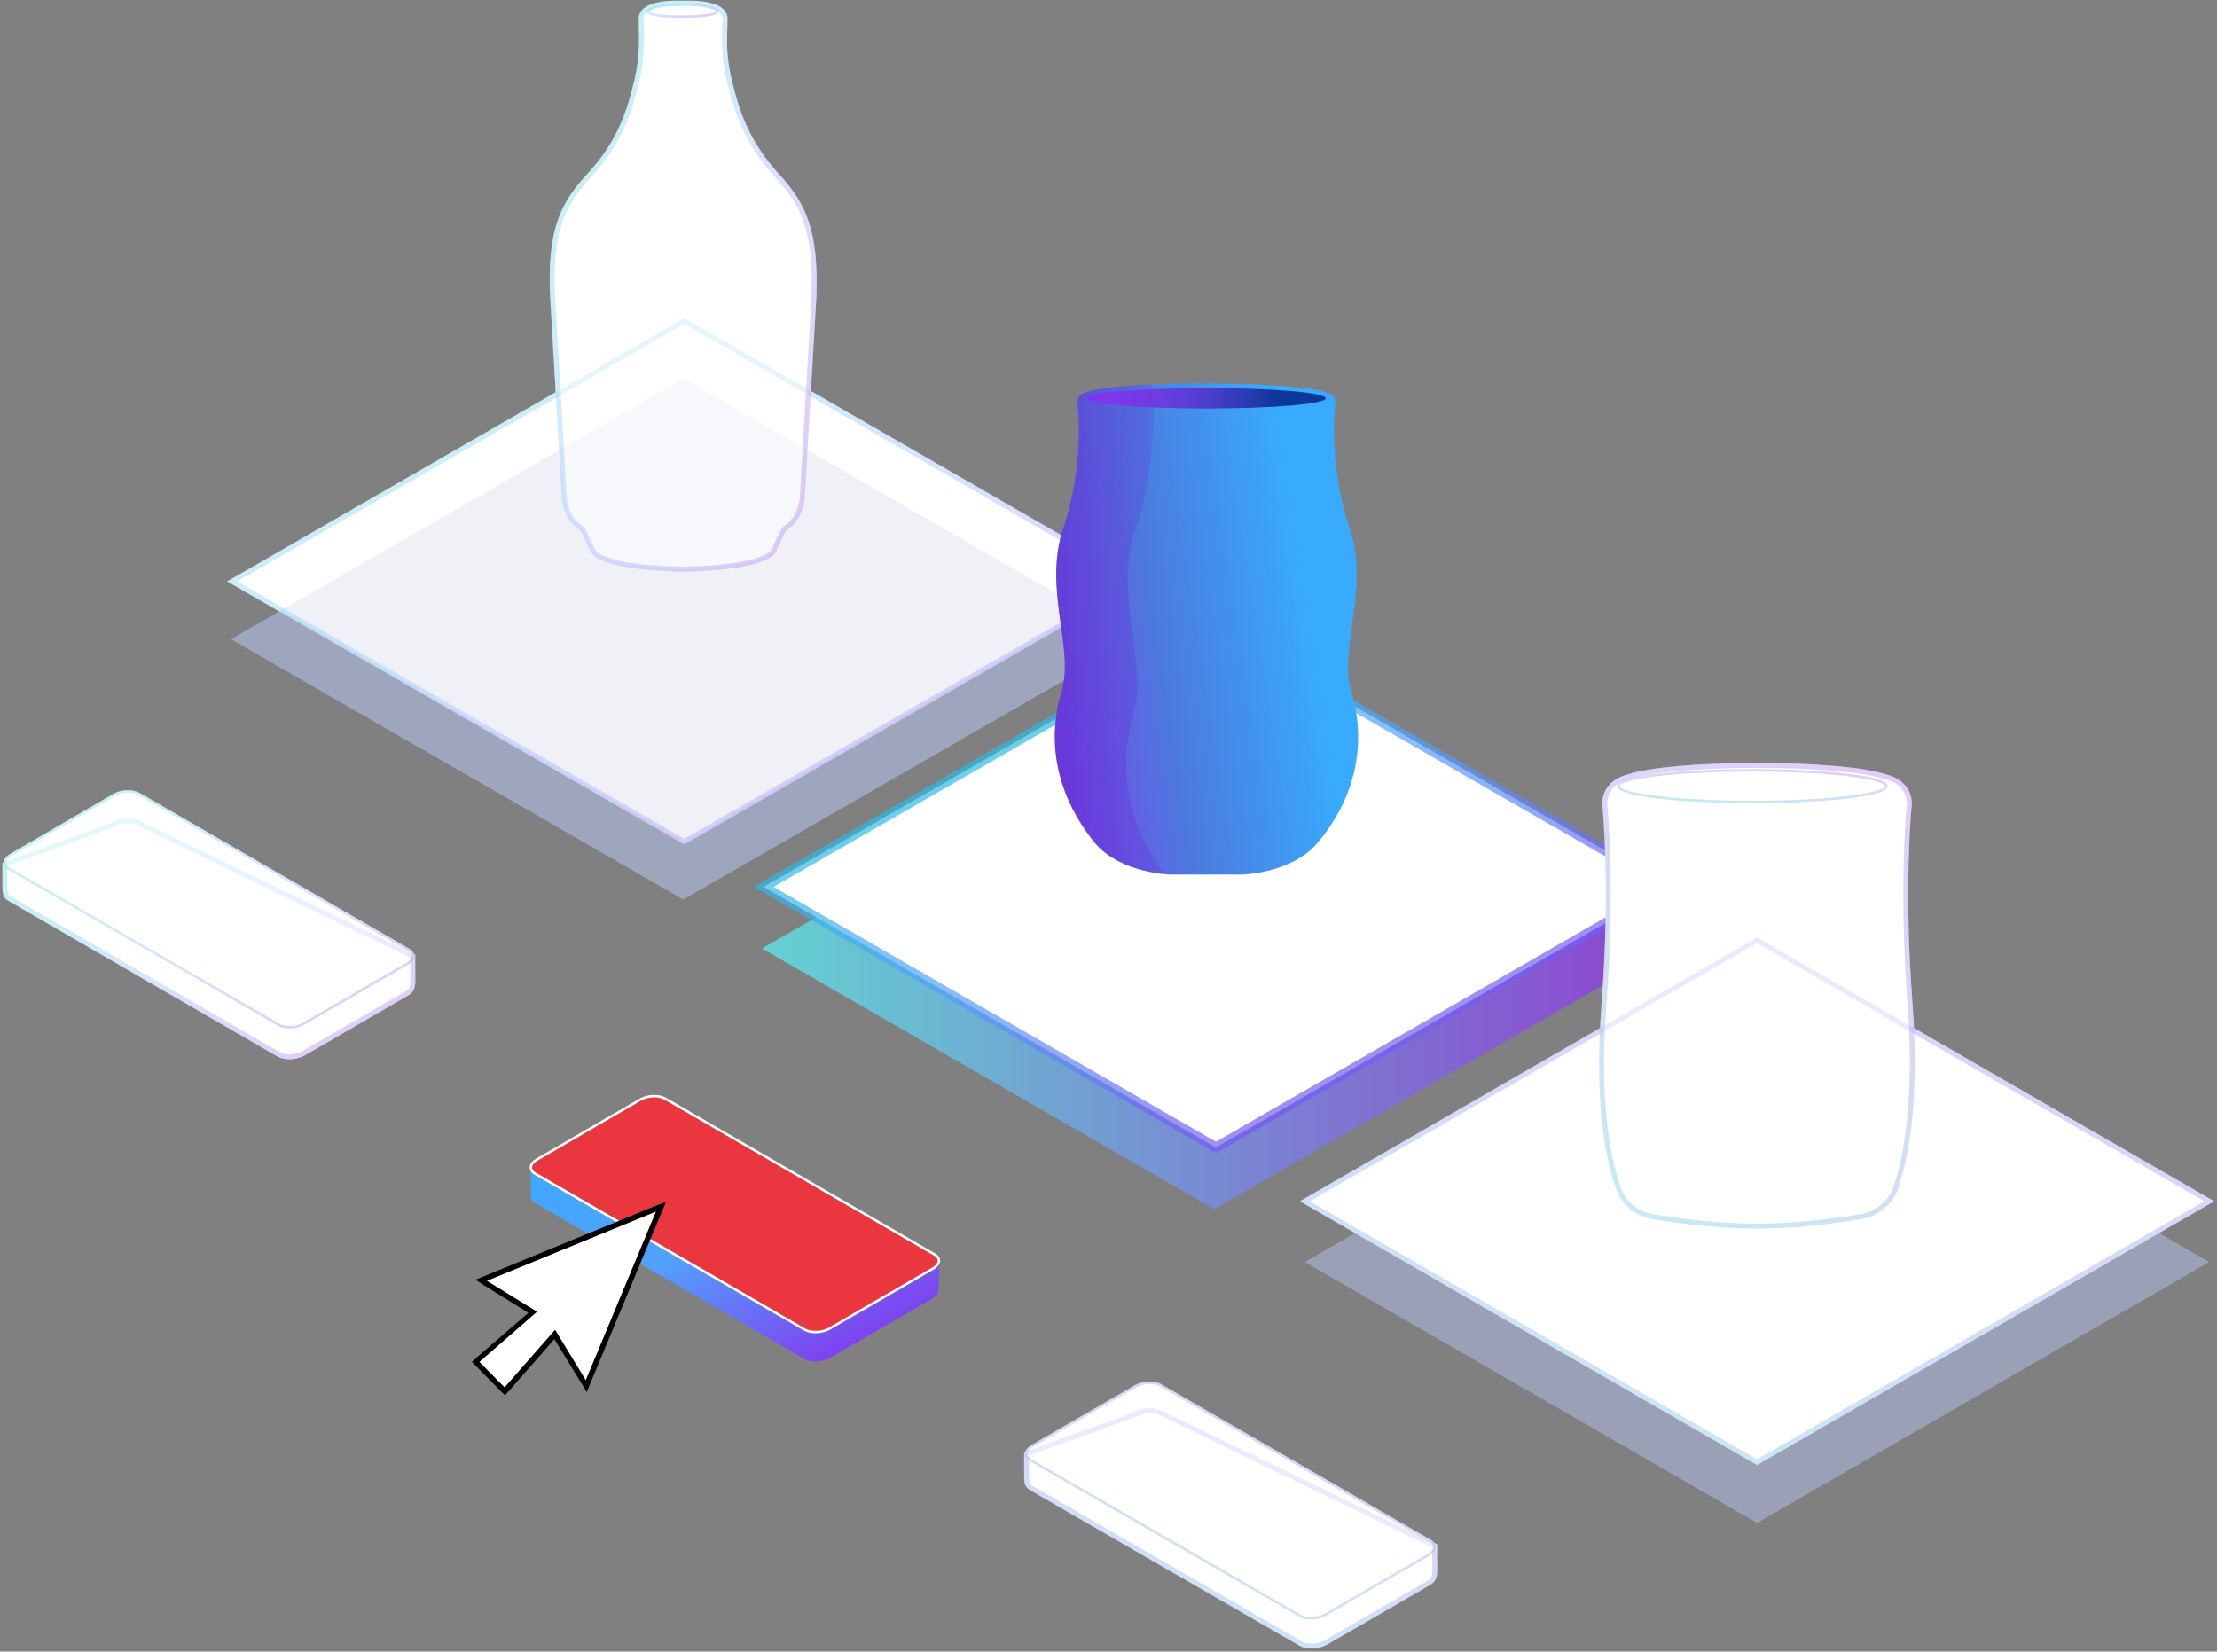 <svg width="451" height="336" viewBox="0 0 451 336" fill="none" xmlns="http://www.w3.org/2000/svg">
<rect x="0" y="0" width="451" height="336" fill="#808080" stroke="none"/>
<path d="M139.215 171.572L231.785 118.286L139.215 65L46.644 118.286L139.215 171.572ZM230.641 118.286L139.215 170.93L47.788 118.286L139.215 65.642L230.641 118.286Z" fill="black"/>
<path opacity="0.69" fill-rule="evenodd" clip-rule="evenodd" d="M231 130.036L139 183L47 130.036L139 77L231 130.036Z" fill="#A6AFCD"/>
<path fill-rule="evenodd" clip-rule="evenodd" d="M231.213 118.286L139.215 171.215L47.216 118.286L139.215 65.285L231.213 118.286Z" fill="white" stroke="white"/>
<path fill-rule="evenodd" clip-rule="evenodd" d="M158.152 35.805C151.816 28.916 149.872 22.53 148.432 16.647C146.992 10.763 147.496 7.391 147.496 3.803C147.496 0.502 140.512 0.646 140.512 0.646H137.416C137.416 0.646 130.432 0.502 130.432 3.803C130.432 7.391 130.864 10.763 129.496 16.647C128.056 22.53 126.184 28.916 119.776 35.805C114.16 41.832 111.784 47.428 112.432 60.631L114.808 101.53C114.808 101.53 115.096 105.405 118.12 107.342C118.552 107.629 118.984 108.562 118.984 108.562L120.64 112.149C120.64 112.149 122.152 115.378 137.344 115.737V115.809C137.92 115.809 138.424 115.809 139 115.809C139.504 115.809 140.08 115.809 140.656 115.809V115.737C155.848 115.306 157.36 112.149 157.36 112.149L159.016 108.562C159.016 108.562 159.448 107.557 159.88 107.342C162.832 105.476 163.192 101.53 163.192 101.53L165.568 60.631C166.072 47.357 163.696 41.832 158.152 35.805Z" fill="white" stroke="white"/>
<path fill-rule="evenodd" clip-rule="evenodd" d="M131.8 2.296C131.8 1.65 134.968 0.933 138.856 0.933C142.744 0.933 145.912 1.579 145.912 2.296C145.912 3.014 142.744 3.372 138.856 3.372C134.968 3.444 131.8 3.014 131.8 2.296Z" fill="white" stroke="white" stroke-width="0.5"/>
<path fill-rule="evenodd" clip-rule="evenodd" d="M56.703 214.508L1.864 182.779C1.216 182.419 1 181.698 1 180.688V175.857L23.238 167.708C24.749 166.843 26.98 166.771 28.276 167.492L83.978 194.533V197.851C83.978 199.942 84.266 201.24 82.755 202.105L61.74 214.292C60.229 215.157 57.998 215.229 56.703 214.508Z" fill="white" stroke="white"/>
<path fill-rule="evenodd" clip-rule="evenodd" d="M56.76 208.508L1.882 176.779C0.585 176.058 0.729 174.76 2.242 173.895L23.199 161.708C24.712 160.843 26.944 160.771 28.24 161.492L83.118 193.221C84.415 193.942 84.271 195.24 82.758 196.105L61.729 208.292C60.288 209.157 58.056 209.229 56.76 208.508Z" fill="white" stroke="white" stroke-width="0.5"/>
<g opacity="0.5">
<path opacity="0.69" fill-rule="evenodd" clip-rule="evenodd" d="M231 130.036L139 183L47 130.036L139 77L231 130.036Z" fill="#A6AFCD"/>
<path opacity="0.5" fill-rule="evenodd" clip-rule="evenodd" d="M231.213 118.286L139.215 171.215L47.216 118.286L139.215 65.285L231.213 118.286Z" fill="white" stroke="url(#paint0_linear)"/>
<path opacity="0.5" fill-rule="evenodd" clip-rule="evenodd" d="M158.152 35.805C151.816 28.916 149.872 22.53 148.432 16.647C146.992 10.763 147.496 7.391 147.496 3.803C147.496 0.502 140.512 0.646 140.512 0.646H137.416C137.416 0.646 130.432 0.502 130.432 3.803C130.432 7.391 130.864 10.763 129.496 16.647C128.056 22.53 126.184 28.916 119.776 35.805C114.16 41.832 111.784 47.428 112.432 60.631L114.808 101.53C114.808 101.53 115.096 105.405 118.12 107.342C118.552 107.629 118.984 108.562 118.984 108.562L120.64 112.149C120.64 112.149 122.152 115.378 137.344 115.737V115.809C137.92 115.809 138.424 115.809 139 115.809C139.504 115.809 140.08 115.809 140.656 115.809V115.737C155.848 115.306 157.36 112.149 157.36 112.149L159.016 108.562C159.016 108.562 159.448 107.557 159.88 107.342C162.832 105.476 163.192 101.53 163.192 101.53L165.568 60.631C166.072 47.357 163.696 41.832 158.152 35.805Z" fill="white" stroke="url(#paint1_linear)"/>
<path opacity="0.5" fill-rule="evenodd" clip-rule="evenodd" d="M131.8 2.296C131.8 1.65 134.968 0.933 138.856 0.933C142.744 0.933 145.912 1.579 145.912 2.296C145.912 3.014 142.744 3.372 138.856 3.372C134.968 3.444 131.8 3.014 131.8 2.296Z" fill="white" stroke="url(#paint2_linear)" stroke-width="0.5"/>
<path opacity="0.5" fill-rule="evenodd" clip-rule="evenodd" d="M56.703 214.508L1.864 182.779C1.216 182.419 1 181.698 1 180.688V175.857L23.238 167.708C24.749 166.843 26.98 166.771 28.276 167.492L83.978 194.533V197.851C83.978 199.942 84.266 201.24 82.755 202.105L61.74 214.292C60.229 215.157 57.998 215.229 56.703 214.508Z" fill="white" stroke="url(#paint3_linear)"/>
<path opacity="0.5" fill-rule="evenodd" clip-rule="evenodd" d="M56.76 208.508L1.882 176.779C0.585 176.058 0.729 174.76 2.242 173.895L23.199 161.708C24.712 160.843 26.944 160.771 28.24 161.492L83.118 193.221C84.415 193.942 84.271 195.24 82.758 196.105L61.729 208.292C60.288 209.157 58.056 209.229 56.76 208.508Z" fill="white" stroke="url(#paint4_linear)" stroke-width="0.5"/>
</g>
<path opacity="0.69" fill-rule="evenodd" clip-rule="evenodd" d="M339 192.964L247 246L155 192.964L247 140L339 192.964Z" fill="url(#paint5_linear)"/>
<path fill-rule="evenodd" clip-rule="evenodd" d="M339.356 180.429L247.358 233.429L155.359 180.429L247.358 127.499L339.356 180.429Z" fill="white"/>
<path opacity="0.69" fill-rule="evenodd" clip-rule="evenodd" d="M339.356 180.429L247.358 233.429L155.359 180.429L247.358 127.499L339.356 180.429Z" fill="white" stroke="url(#paint6_linear)" stroke-width="2"/>
<path fill-rule="evenodd" clip-rule="evenodd" d="M163.703 276.508L108.864 244.731C108.216 244.37 108 243.648 108 242.636V237.798L130.238 229.709C131.749 228.842 133.98 228.77 135.276 229.492L190.978 256.575V259.897C190.978 261.991 191.266 263.291 189.755 264.158L168.74 276.291C167.229 277.158 164.998 277.23 163.703 276.508Z" fill="url(#paint7_linear)"/>
<path fill-rule="evenodd" clip-rule="evenodd" d="M163.711 270.508L108.881 238.779C107.586 238.058 107.73 236.76 109.241 235.895L130.252 223.708C131.763 222.843 133.994 222.771 135.289 223.492L190.119 255.221C191.414 255.942 191.27 257.24 189.759 258.105L168.748 270.292C167.237 271.157 165.007 271.229 163.711 270.508Z" fill="#E9363F" stroke="white" stroke-width="0.5"/>
<path fill-rule="evenodd" clip-rule="evenodd" d="M215.933 140.734C218.653 131.669 212.067 119.942 216.363 107.281C219.441 98.216 219.584 89.295 219.441 84.978C219.369 83.468 218.868 81.669 219.513 80.734C220.372 79.007 231.11 78 244.498 78C244.569 78 244.641 78 244.713 78C244.856 78 244.999 78 245.071 78C245.142 78 245.214 78 245.285 78C245.357 78 245.357 78 245.428 78C245.5 78 245.5 78 245.572 78C245.643 78 245.715 78 245.786 78C245.93 78 246.073 78 246.144 78C246.216 78 246.288 78 246.359 78C259.747 78.072 270.485 79.007 271.344 80.734C271.989 81.669 271.416 83.54 271.416 84.978C271.273 89.367 271.416 98.216 274.494 107.281C278.79 120.014 272.203 131.669 274.924 140.734C279.005 154.547 273.134 165.626 267.836 171.669C262.61 177.712 252.588 177.928 252.588 177.928H245.858H244.856H238.126C238.126 177.928 228.175 177.712 222.877 171.669C217.794 165.626 211.852 154.475 215.933 140.734Z" fill="url(#paint8_linear)"/>
<path opacity="0.75" fill-rule="evenodd" clip-rule="evenodd" d="M215.933 140.662C218.653 131.597 212.067 119.871 216.363 107.209C219.441 98.144 219.584 89.223 219.441 84.906C219.369 83.396 218.868 81.597 219.513 80.662C220.157 79.367 226.027 78.504 234.332 78.144C234.117 79.295 234.547 80.806 234.547 82.173C234.69 87.065 234.547 97.137 231.11 107.353C226.314 121.669 233.688 134.835 230.609 145.122C226.457 159.223 231.54 170.806 236.909 177.856C234.046 177.568 227.101 176.417 223.021 171.669C217.794 165.482 211.852 154.403 215.933 140.662Z" fill="url(#paint9_linear)"/>
<path d="M245.428 83.108C232.025 83.108 221.159 82.174 221.159 81.022C221.159 79.869 232.025 78.935 245.428 78.935C258.832 78.935 269.698 79.869 269.698 81.022C269.698 82.174 258.832 83.108 245.428 83.108Z" fill="url(#paint10_linear)"/>
<path opacity="0.69" fill-rule="evenodd" clip-rule="evenodd" d="M449.428 256.745L357.429 309.833L265.431 256.745L357.429 203.729L449.428 256.745Z" fill="#A6AFCD"/>
<path fill-rule="evenodd" clip-rule="evenodd" d="M449.428 244.385L357.429 297.472L265.431 244.385L357.429 191.297L449.428 244.385Z" fill="white" stroke="white"/>
<path fill-rule="evenodd" clip-rule="evenodd" d="M388.548 204.015C386.76 180.794 388.334 164.503 388.334 164.503C388.334 164.503 389.478 159.501 383.469 158.001C379.535 156.643 369.376 155.715 357.429 155.715C345.482 155.715 335.252 156.643 331.389 158.001C325.38 159.501 326.525 164.503 326.525 164.503C326.525 164.503 328.098 180.794 326.31 204.015C324.522 227.236 327.955 238.025 329.172 241.527V241.598C330.245 244.742 332.963 246.957 336.254 247.528C341.118 248.314 349.417 249.458 357.429 249.458C365.442 249.458 373.74 248.314 378.605 247.528C381.824 246.957 384.542 244.742 385.687 241.598V241.527C386.832 238.025 390.265 227.165 388.548 204.015Z" fill="white" stroke="white"/>
<path d="M356.499 163.146C341.446 163.146 329.243 161.706 329.243 159.93C329.243 158.154 341.446 156.715 356.499 156.715C371.552 156.715 383.755 158.154 383.755 159.93C383.755 161.706 371.552 163.146 356.499 163.146Z" fill="white" stroke="white" stroke-width="0.5"/>
<path fill-rule="evenodd" clip-rule="evenodd" d="M264.568 334.352L209.704 302.672C209.056 302.312 208.84 301.592 208.84 300.584V295.76L231.088 287.696C232.6 286.832 234.832 286.76 236.128 287.48L291.856 314.48V317.792C291.856 319.88 292.144 321.176 290.632 322.04L269.608 334.208C268.096 335 265.792 335.144 264.568 334.352Z" fill="white" stroke="white"/>
<path fill-rule="evenodd" clip-rule="evenodd" d="M264.496 328.736L209.632 297.056C208.336 296.336 208.48 295.04 209.992 294.176L231.016 282.008C232.528 281.144 234.76 281.072 236.056 281.792L290.92 313.472C292.216 314.192 292.072 315.488 290.56 316.352L269.536 328.52C268.024 329.384 265.792 329.456 264.496 328.736Z" fill="white" stroke="white" stroke-width="0.5"/>
<g opacity="0.5">
<path opacity="0.5" fill-rule="evenodd" clip-rule="evenodd" d="M449.428 244.385L357.429 297.472L265.431 244.385L357.429 191.297L449.428 244.385Z" fill="white" stroke="url(#paint11_linear)"/>
<path opacity="0.5" fill-rule="evenodd" clip-rule="evenodd" d="M388.548 204.015C386.76 180.794 388.334 164.503 388.334 164.503C388.334 164.503 389.478 159.501 383.469 158.001C379.535 156.643 369.376 155.715 357.429 155.715C345.482 155.715 335.252 156.643 331.389 158.001C325.38 159.501 326.525 164.503 326.525 164.503C326.525 164.503 328.098 180.794 326.31 204.015C324.522 227.236 327.955 238.025 329.172 241.527V241.598C330.245 244.742 332.963 246.957 336.254 247.528C341.118 248.314 349.417 249.458 357.429 249.458C365.442 249.458 373.74 248.314 378.605 247.528C381.824 246.957 384.542 244.742 385.687 241.598V241.527C386.832 238.025 390.265 227.165 388.548 204.015Z" fill="white" stroke="url(#paint12_linear)"/>
<path opacity="0.5" d="M356.499 163.146C341.446 163.146 329.243 161.706 329.243 159.93C329.243 158.154 341.446 156.715 356.499 156.715C371.552 156.715 383.755 158.154 383.755 159.93C383.755 161.706 371.552 163.146 356.499 163.146Z" fill="white" stroke="url(#paint13_linear)" stroke-width="0.5"/>
<path opacity="0.5" fill-rule="evenodd" clip-rule="evenodd" d="M264.568 334.352L209.704 302.672C209.056 302.312 208.84 301.592 208.84 300.584V295.76L231.088 287.696C232.6 286.832 234.832 286.76 236.128 287.48L291.856 314.48V317.792C291.856 319.88 292.144 321.176 290.632 322.04L269.608 334.208C268.096 335 265.792 335.144 264.568 334.352Z" fill="white" stroke="url(#paint14_linear)"/>
<path opacity="0.5" fill-rule="evenodd" clip-rule="evenodd" d="M264.496 328.736L209.632 297.056C208.336 296.336 208.48 295.04 209.992 294.176L231.016 282.008C232.528 281.144 234.76 281.072 236.056 281.792L290.92 313.472C292.216 314.192 292.072 315.488 290.56 316.352L269.536 328.52C268.024 329.384 265.792 329.456 264.496 328.736Z" fill="white" stroke="url(#paint15_linear)" stroke-width="0.5"/>
</g>
<path fill-rule="evenodd" clip-rule="evenodd" d="M99.028 260.569L133.468 246.46L119.214 280.828L112.919 270.553L102.645 282.275L97.508 277.065L109.229 266.863L99.028 260.569Z" fill="white"/>
<path d="M133.468 246.46L99.028 260.569L109.229 266.864L97.508 277.065L102.645 282.275L112.919 270.554L119.142 280.828L133.468 246.46ZM135.494 244.506L134.481 246.894L120.155 281.262L119.359 283.215L118.274 281.406L112.775 272.435L103.514 282.998L102.718 283.866L101.922 283.071L96.785 277.861L95.989 277.065L96.857 276.269L107.493 267.081L98.521 261.509L96.712 260.352L98.666 259.556L133.034 245.447L135.494 244.506Z" fill="black"/>
<defs>
<linearGradient id="paint0_linear" x1="211.872" y1="157.458" x2="137.694" y2="16.917" gradientUnits="userSpaceOnUse">
<stop stop-color="#803EEE"/>
<stop offset="0.475" stop-color="#53A0FD"/>
<stop offset="1" stop-color="#00D7C2"/>
</linearGradient>
<linearGradient id="paint1_linear" x1="160.031" y1="100.852" x2="81.433" y2="61.169" gradientUnits="userSpaceOnUse">
<stop stop-color="#803EEE"/>
<stop offset="0.475" stop-color="#53A0FD"/>
<stop offset="1" stop-color="#00D7C2"/>
</linearGradient>
<linearGradient id="paint2_linear" x1="144.429" y1="3.062" x2="143.785" y2="-0.987" gradientUnits="userSpaceOnUse">
<stop stop-color="#803EEE"/>
<stop offset="0.475" stop-color="#53A0FD"/>
<stop offset="1" stop-color="#00D7C2"/>
</linearGradient>
<linearGradient id="paint3_linear" x1="75.275" y1="208.766" x2="41.578" y2="145.208" gradientUnits="userSpaceOnUse">
<stop stop-color="#803EEE"/>
<stop offset="0.475" stop-color="#53A0FD"/>
<stop offset="1" stop-color="#00D7C2"/>
</linearGradient>
<linearGradient id="paint4_linear" x1="75.275" y1="202.766" x2="41.578" y2="139.208" gradientUnits="userSpaceOnUse">
<stop stop-color="#803EEE"/>
<stop offset="0.475" stop-color="#53A0FD"/>
<stop offset="1" stop-color="#00D7C2"/>
</linearGradient>
<linearGradient id="paint5_linear" x1="154.991" y1="192.973" x2="339.003" y2="192.973" gradientUnits="userSpaceOnUse">
<stop stop-color="#56F6F7"/>
<stop offset="1" stop-color="#9327F5"/>
</linearGradient>
<linearGradient id="paint6_linear" x1="320.015" y1="219.672" x2="245.837" y2="79.131" gradientUnits="userSpaceOnUse">
<stop stop-color="#803EEE"/>
<stop offset="0.475" stop-color="#53A0FD"/>
<stop offset="1" stop-color="#00D7C2"/>
</linearGradient>
<linearGradient id="paint7_linear" x1="182.275" y1="270.766" x2="148.578" y2="207.208" gradientUnits="userSpaceOnUse">
<stop stop-color="#803EEE"/>
<stop offset="0.475" stop-color="#53A0FD"/>
<stop offset="0.703" stop-color="#47A5FD"/>
<stop offset="1" stop-color="#38ABFE"/>
</linearGradient>
<linearGradient id="paint8_linear" x1="279.203" y1="112.174" x2="198.056" y2="124.94" gradientUnits="userSpaceOnUse">
<stop stop-color="#38ABFE"/>
<stop offset="0.178" stop-color="#38ABFE"/>
<stop offset="0.556" stop-color="#4C7ADD"/>
<stop offset="1" stop-color="#9327F5"/>
</linearGradient>
<linearGradient id="paint9_linear" x1="261.707" y1="114.154" x2="169.147" y2="116.21" gradientUnits="userSpaceOnUse">
<stop offset="0.001" stop-color="#9327F5" stop-opacity="0"/>
<stop offset="0.206" stop-color="#7A25E1" stop-opacity="0.205"/>
<stop offset="0.64" stop-color="#3A20AE" stop-opacity="0.64"/>
<stop offset="1" stop-color="#001B80"/>
</linearGradient>
<linearGradient id="paint10_linear" x1="269.715" y1="81.025" x2="221.165" y2="81.025" gradientUnits="userSpaceOnUse">
<stop offset="0.203" stop-color="#001B80" stop-opacity="0.8"/>
<stop offset="0.296" stop-color="#1D1D97" stop-opacity="0.788"/>
<stop offset="0.453" stop-color="#4721B9" stop-opacity="0.769"/>
<stop offset="0.605" stop-color="#6823D3" stop-opacity="0.75"/>
<stop offset="0.75" stop-color="#8025E6" stop-opacity="0.731"/>
<stop offset="0.884" stop-color="#8E27F1" stop-opacity="0.714"/>
<stop offset="0.999" stop-color="#9327F5" stop-opacity="0.7"/>
</linearGradient>
<linearGradient id="paint11_linear" x1="276.376" y1="347.283" x2="338.7" y2="145.565" gradientUnits="userSpaceOnUse">
<stop stop-color="#00D4C3"/>
<stop offset="1" stop-color="#9327F5"/>
</linearGradient>
<linearGradient id="paint12_linear" x1="329.564" y1="293.436" x2="424.574" y2="173.772" gradientUnits="userSpaceOnUse">
<stop stop-color="#00D4C3"/>
<stop offset="1" stop-color="#9327F5"/>
</linearGradient>
<linearGradient id="paint13_linear" x1="332.486" y1="166.162" x2="333.328" y2="152.832" gradientUnits="userSpaceOnUse">
<stop stop-color="#00D4C3"/>
<stop offset="1" stop-color="#9327F5"/>
</linearGradient>
<linearGradient id="paint14_linear" x1="213.779" y1="357.346" x2="241.877" y2="266.353" gradientUnits="userSpaceOnUse">
<stop stop-color="#00D4C3"/>
<stop offset="1" stop-color="#9327F5"/>
</linearGradient>
<linearGradient id="paint15_linear" x1="213.691" y1="351.711" x2="241.823" y2="260.659" gradientUnits="userSpaceOnUse">
<stop stop-color="#00D4C3"/>
<stop offset="1" stop-color="#9327F5"/>
</linearGradient>
</defs>
</svg>

